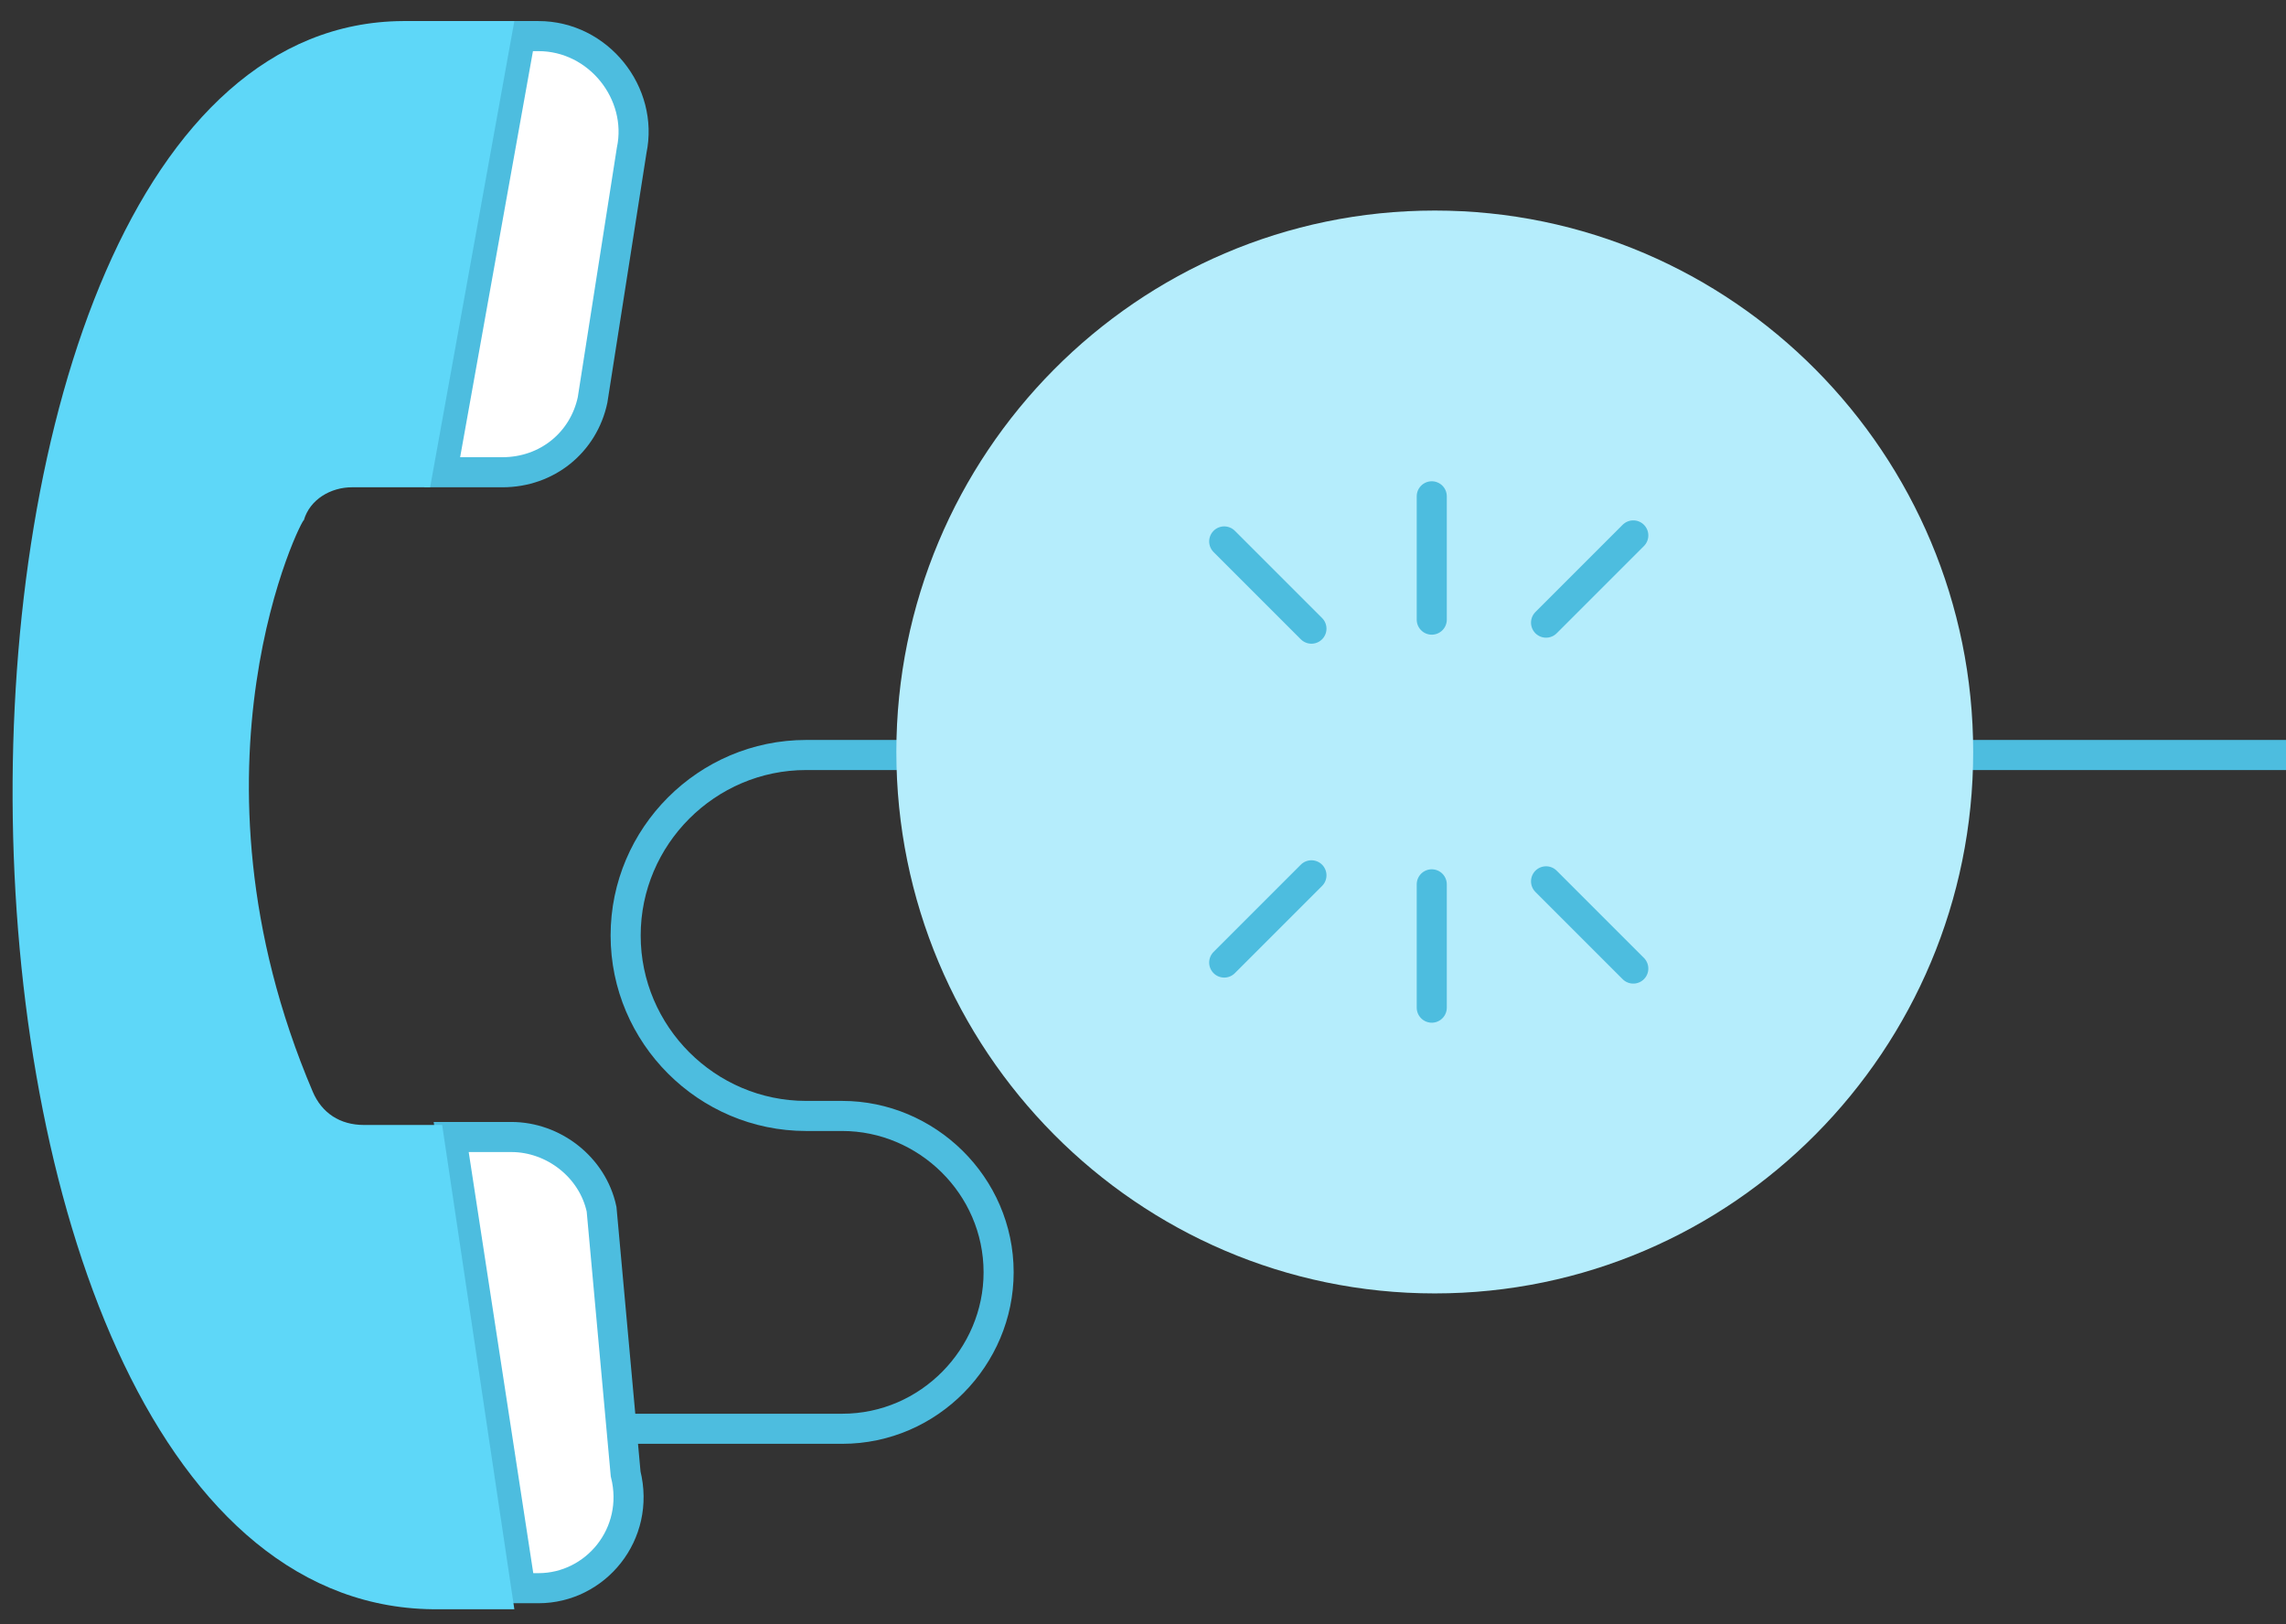 <?xml version="1.0" encoding="utf-8"?>
<!-- Generator: Adobe Illustrator 23.0.3, SVG Export Plug-In . SVG Version: 6.00 Build 0)  -->
<svg version="1.1" id="Layer_1" xmlns="http://www.w3.org/2000/svg" xmlns:xlink="http://www.w3.org/1999/xlink" x="0px" y="0px"
	 viewBox="0 0 76 54" style="enable-background:new 0 0 76 54;" xml:space="preserve">
<rect x="0" y="0" width="76" height="54" fill="#333333" stroke="none"/>
<style type="text/css">
	.st0{fill:#FFFFFF;stroke:#4DBDDF;}
	.st1{fill:#5ED7F8;}
	.st2{fill:none;stroke:#4DBDDF;}
	.st3{fill-rule:evenodd;clip-rule:evenodd;fill:#B5EDFC;}
	.st4{fill:none;stroke:#4DBDDF;stroke-linecap:round;}
</style>
<path class="st0" d="M20.8,49L20.8,49L20.8,49c0.5,2-1,3.8-2.9,3.8h0l-0.6,0L15,37.8l2,0c1.4,0,2.7,1,3,2.4L20.8,49z"/>
<path class="st0" d="M21,5L21,5L21,5l-1.3,8.3c-0.3,1.4-1.5,2.4-3,2.4h0l-2,0l2.6-14.5l0.6,0C19.9,1.2,21.4,3.1,21,5z"/>
<path class="st1" d="M17.1,53.5l-2.5,0C-3.9,53.7-4.3,0.8,13.4,0.7l3.7,0l-2.8,15.5l-2.6,0c-0.7,0-1.4,0.4-1.6,1.1
	c0-0.2-4.3,8.2,0.3,19c0.3,0.7,0.9,1.1,1.7,1.1l2.6,0L17.1,53.5z"/>
<path class="st2" d="M20.8,47.5H28c2.9,0,5.2-2.4,5.2-5.2l0,0c0-2.9-2.4-5.2-5.2-5.2h-1.2c-3.3,0-6-2.7-6-6l0,0c0-3.3,2.7-6,6-6H76"
	/>
<path class="st3" d="M47.7,43c9.9,0,17.9-8.1,17.9-18s-8-18-17.9-18c-9.9,0-17.9,8.1-17.9,18S37.8,43,47.7,43z"/>
<line class="st4" x1="47.6" y1="16.5" x2="47.6" y2="20.6"/>
<line class="st4" x1="51.4" y1="20.7" x2="54.3" y2="17.8"/>
<path class="st4" d="M43.6,20.9L40.7,18"/>
<line class="st4" x1="47.6" y1="33.5" x2="47.6" y2="29.4"/>
<line class="st4" x1="51.4" y1="29.3" x2="54.3" y2="32.2"/>
<path class="st4" d="M43.6,29.1L40.7,32"/>
</svg>
